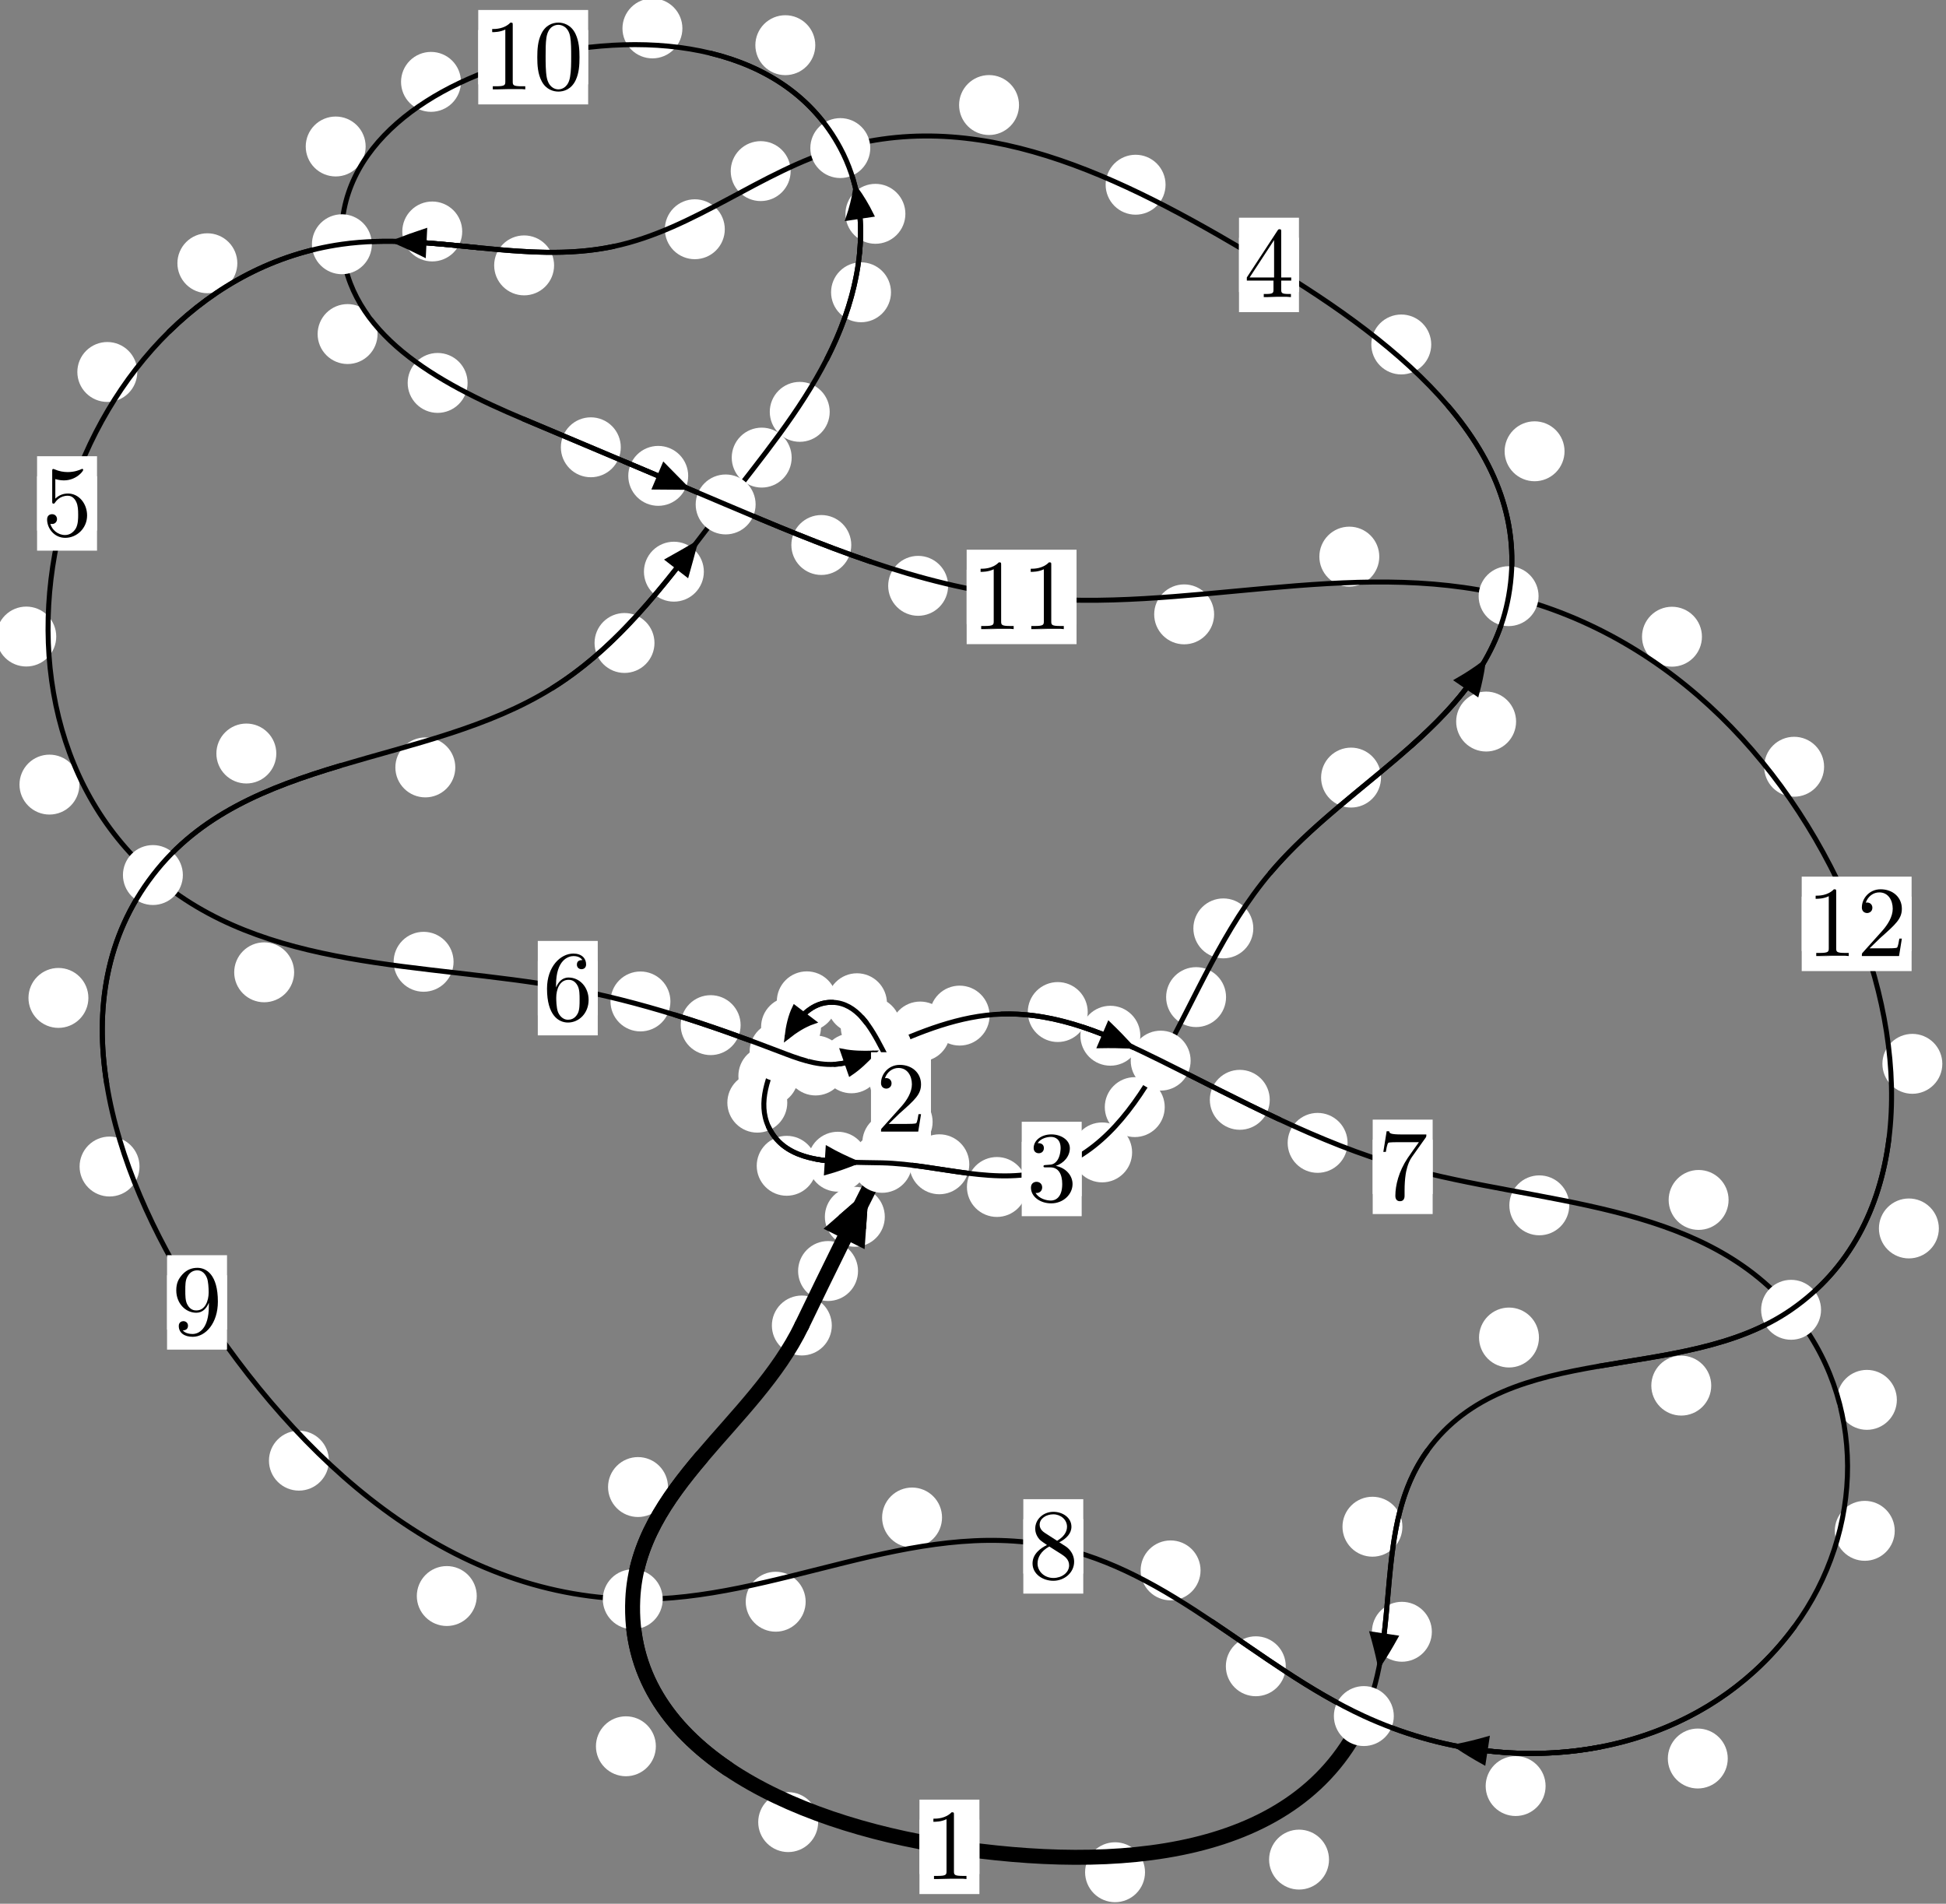 <?xml version="1.0"?>
<!-- Created by MetaPost 1.999 on 2021.07.06:0011 -->
<svg version="1.1" xmlns="http://www.w3.org/2000/svg" xmlns:xlink="http://www.w3.org/1999/xlink" width="194.128" height="189.909" viewBox="0 0 194.128 189.909">
<rect x="0" y="0" width="194.128" height="189.909" fill="#808080" stroke="none"/>
<!-- Original BoundingBox: -88.367035 -73.755249 105.761337 116.154068 -->
  <defs>
    <g transform="scale(0.01,0.01)" id="GLYPHcmr10_48">
      <path style="fill-rule: evenodd;" d="M460 -320C460 -400,455 -480,420 -554C374 -650,292 -666,250 -666C190 -666,117 -640,76 -547C44 -478,39 -400,39 -320C39 -245,43 -155,84 -79C127 2,200 22,249 22C303 22,379 1,423 -94C455 -163,460 -241,460 -320M249 -0C210 -0,151 -25,133 -121C122 -181,122 -273,122 -332C122 -396,122 -462,130 -516C149 -635,224 -644,249 -644C282 -644,348 -626,367 -527C377 -471,377 -395,377 -332C377 -257,377 -189,366 -125C351 -30,294 -0,249 -0"></path>
    </g>
    <g transform="scale(0.01,0.01)" id="GLYPHcmr10_49">
      <path style="fill-rule: evenodd;" d="M294 -640C294 -664,294 -666,271 -666C209 -602,121 -602,89 -602L89 -571C109 -571,168 -571,220 -597L220 -79C220 -43,217 -31,127 -31L95 -31L95 -0L257 -0L130 -3L217 -3L257 -3L297 -3L384 -3L419 -0L419 -31L387 -31C297 -31,294 -42,294 -79"></path>
    </g>
    <g transform="scale(0.01,0.01)" id="GLYPHcmr10_50">
      <path style="fill-rule: evenodd;" d="M127 -77L233 -180C389 -318,449 -372,449 -472C449 -586,359 -666,237 -666C124 -666,50 -574,50 -485C50 -429,100 -429,103 -429C120 -429,155 -441,155 -482C155 -508,137 -534,102 -534C94 -534,92 -534,89 -533C112 -598,166 -635,224 -635C315 -635,358 -554,358 -472C358 -392,308 -313,253 -251L61 -37C50 -26,50 -24,50 -0L421 -0L449 -174L424 -174C419 -144,412 -100,402 -85C395 -77,329 -77,307 -77"></path>
    </g>
    <g transform="scale(0.01,0.01)" id="GLYPHcmr10_51">
      <path style="fill-rule: evenodd;" d="M290 -352C372 -379,430 -449,430 -528C430 -610,342 -666,246 -666C145 -666,69 -606,69 -530C69 -497,91 -478,120 -478C151 -478,171 -500,171 -529C171 -579,124 -579,109 -579C140 -628,206 -641,242 -641C283 -641,338 -619,338 -529C338 -517,336 -459,310 -415C280 -367,246 -364,221 -363C213 -362,189 -360,182 -360C174 -359,167 -358,167 -348C167 -337,174 -337,191 -337L235 -337C317 -337,354 -269,354 -171C354 -35,285 -6,241 -6C198 -6,123 -23,88 -82C123 -77,154 -99,154 -137C154 -173,127 -193,98 -193C74 -193,42 -179,42 -135C42 -44,135 22,244 22C366 22,457 -69,457 -171C457 -253,394 -331,290 -352"></path>
    </g>
    <g transform="scale(0.01,0.01)" id="GLYPHcmr10_52">
      <path style="fill-rule: evenodd;" d="M294 -165L294 -78C294 -42,292 -31,218 -31L197 -31L197 -0L332 -0L238 -3L290 -3L332 -3L374 -3L427 -3L468 -0L468 -31L447 -31C373 -31,371 -42,371 -78L371 -165L471 -165L471 -196L371 -196L371 -651C371 -671,371 -677,355 -677C346 -677,343 -677,335 -665L28 -196L28 -165M300 -196L56 -196L300 -569"></path>
    </g>
    <g transform="scale(0.01,0.01)" id="GLYPHcmr10_53">
      <path style="fill-rule: evenodd;" d="M449 -201C449 -320,367 -420,259 -420C211 -420,168 -404,132 -369L132 -564C152 -558,185 -551,217 -551C340 -551,410 -642,410 -655C410 -661,407 -666,400 -666C399 -666,397 -666,392 -663C372 -654,323 -634,256 -634C216 -634,170 -641,123 -662C115 -665,113 -665,111 -665C101 -665,101 -657,101 -641L101 -345C101 -327,101 -319,115 -319C122 -319,124 -322,128 -328C139 -344,176 -398,257 -398C309 -398,334 -352,342 -334C358 -297,360 -258,360 -208C360 -173,360 -113,336 -71C312 -32,275 -6,229 -6C156 -6,99 -59,82 -118C85 -117,88 -116,99 -116C132 -116,149 -141,149 -165C149 -189,132 -214,99 -214C85 -214,50 -207,50 -161C50 -75,119 22,231 22C347 22,449 -74,449 -201"></path>
    </g>
    <g transform="scale(0.01,0.01)" id="GLYPHcmr10_54">
      <path style="fill-rule: evenodd;" d="M132 -328L132 -352C132 -605,256 -641,307 -641C331 -641,373 -635,395 -601C380 -601,340 -601,340 -556C340 -525,364 -510,386 -510C402 -510,432 -519,432 -558C432 -618,388 -666,305 -666C177 -666,42 -537,42 -316C42 -49,158 22,251 22C362 22,457 -72,457 -204C457 -331,368 -427,257 -427C189 -427,152 -376,132 -328M251 -6C188 -6,158 -66,152 -81C134 -128,134 -208,134 -226C134 -304,166 -404,256 -404C272 -404,318 -404,349 -342C367 -305,367 -254,367 -205C367 -157,367 -107,350 -71C320 -11,274 -6,251 -6"></path>
    </g>
    <g transform="scale(0.01,0.01)" id="GLYPHcmr10_55">
      <path style="fill-rule: evenodd;" d="M476 -609C485 -621,485 -623,485 -644L242 -644C120 -644,118 -657,114 -676L89 -676L56 -470L81 -470C84 -486,93 -549,106 -561C113 -567,191 -567,204 -567L411 -567C400 -551,321 -442,299 -409C209 -274,176 -135,176 -33C176 -23,176 22,222 22C268 22,268 -23,268 -33L268 -84C268 -139,271 -194,279 -248C283 -271,297 -357,341 -419"></path>
    </g>
    <g transform="scale(0.01,0.01)" id="GLYPHcmr10_56">
      <path style="fill-rule: evenodd;" d="M163 -457C117 -487,113 -521,113 -538C113 -599,178 -641,249 -641C322 -641,386 -589,386 -517C386 -460,347 -412,287 -377M309 -362C381 -399,430 -451,430 -517C430 -609,341 -666,250 -666C150 -666,69 -592,69 -499C69 -481,71 -436,113 -389C124 -377,161 -352,186 -335C128 -306,42 -250,42 -151C42 -45,144 22,249 22C362 22,457 -61,457 -168C457 -204,446 -249,408 -291C389 -312,373 -322,309 -362M209 -320L332 -242C360 -223,407 -193,407 -132C407 -58,332 -6,250 -6C164 -6,92 -68,92 -151C92 -209,124 -273,209 -320"></path>
    </g>
    <g transform="scale(0.01,0.01)" id="GLYPHcmr10_57">
      <path style="fill-rule: evenodd;" d="M367 -318L367 -286C367 -52,263 -6,205 -6C188 -6,134 -8,107 -42C151 -42,159 -71,159 -88C159 -119,135 -134,113 -134C97 -134,67 -125,67 -86C67 -19,121 22,206 22C335 22,457 -114,457 -329C457 -598,342 -666,253 -666C198 -666,149 -648,106 -603C65 -558,42 -516,42 -441C42 -316,130 -218,242 -218C303 -218,344 -260,367 -318M243 -241C227 -241,181 -241,150 -304C132 -341,132 -391,132 -440C132 -494,132 -541,153 -578C180 -628,218 -641,253 -641C299 -641,332 -607,349 -562C361 -530,365 -467,365 -421C365 -338,331 -241,243 -241"></path>
    </g>
  </defs>
  <path d="M85.594 126.791C85.594 125.998,85.279 125.238,84.719 124.677C84.159 124.117,83.398 123.802,82.606 123.802C81.813 123.802,81.053 124.117,80.492 124.677C79.932 125.238,79.617 125.998,79.617 126.791C79.617 127.583,79.932 128.344,80.492 128.904C81.053 129.465,81.813 129.78,82.606 129.78C83.398 129.78,84.159 129.465,84.719 128.904C85.279 128.344,85.594 127.583,85.594 126.791Z" style="fill: rgb(100%,100%,100%);stroke: none;"></path>
  <path d="M82.978 132.226C82.978 131.433,82.663 130.673,82.103 130.113C81.542 129.552,80.782 129.237,79.989 129.237C79.197 129.237,78.437 129.552,77.876 130.113C77.316 130.673,77.001 131.433,77.001 132.226C77.001 133.019,77.316 133.779,77.876 134.339C78.437 134.9,79.197 135.215,79.989 135.215C80.782 135.215,81.542 134.9,82.103 134.339C82.663 133.779,82.978 133.019,82.978 132.226Z" style="fill: rgb(100%,100%,100%);stroke: none;"></path>
  <path d="M92.001 113.999C92.001 113.206,91.686 112.446,91.126 111.886C90.566 111.325,89.805 111.01,89.013 111.01C88.22 111.01,87.46 111.325,86.899 111.886C86.339 112.446,86.024 113.206,86.024 113.999C86.024 114.792,86.339 115.552,86.899 116.113C87.46 116.673,88.22 116.988,89.013 116.988C89.805 116.988,90.566 116.673,91.126 116.113C91.686 115.552,92.001 114.792,92.001 113.999Z" style="fill: rgb(100%,100%,100%);stroke: none;"></path>
  <path d="M88.265 121.382C88.265 120.589,87.95 119.829,87.389 119.269C86.829 118.708,86.069 118.393,85.276 118.393C84.483 118.393,83.723 118.708,83.163 119.269C82.602 119.829,82.287 120.589,82.287 121.382C82.287 122.175,82.602 122.935,83.163 123.495C83.723 124.056,84.483 124.371,85.276 124.371C86.069 124.371,86.829 124.056,87.389 123.495C87.95 122.935,88.265 122.175,88.265 121.382Z" style="fill: rgb(100%,100%,100%);stroke: none;"></path>
  <path d="M92.734 107.865C92.734 107.073,92.419 106.313,91.858 105.752C91.298 105.192,90.538 104.877,89.745 104.877C88.952 104.877,88.192 105.192,87.632 105.752C87.071 106.313,86.756 107.073,86.756 107.865C86.756 108.658,87.071 109.418,87.632 109.979C88.192 110.539,88.952 110.854,89.745 110.854C90.538 110.854,91.298 110.539,91.858 109.979C92.419 109.418,92.734 108.658,92.734 107.865Z" style="fill: rgb(100%,100%,100%);stroke: none;"></path>
  <path d="M93.035 111.917C93.035 111.124,92.72 110.364,92.159 109.803C91.599 109.243,90.839 108.928,90.046 108.928C89.253 108.928,88.493 109.243,87.933 109.803C87.372 110.364,87.057 111.124,87.057 111.917C87.057 112.709,87.372 113.469,87.933 114.03C88.493 114.59,89.253 114.905,90.046 114.905C90.839 114.905,91.599 114.59,92.159 114.03C92.72 113.469,93.035 112.709,93.035 111.917Z" style="fill: rgb(100%,100%,100%);stroke: none;"></path>
  <path d="M89.85 102.446C89.85 101.653,89.535 100.893,88.974 100.333C88.414 99.772,87.654 99.457,86.861 99.457C86.068 99.457,85.308 99.772,84.747 100.333C84.187 100.893,83.872 101.653,83.872 102.446C83.872 103.239,84.187 103.999,84.747 104.559C85.308 105.12,86.068 105.435,86.861 105.435C87.654 105.435,88.414 105.12,88.974 104.559C89.535 103.999,89.85 103.239,89.85 102.446Z" style="fill: rgb(100%,100%,100%);stroke: none;"></path>
  <path d="M91.823 106.248C91.823 105.455,91.508 104.695,90.947 104.134C90.387 103.574,89.627 103.259,88.834 103.259C88.041 103.259,87.281 103.574,86.721 104.134C86.16 104.695,85.845 105.455,85.845 106.248C85.845 107.04,86.16 107.801,86.721 108.361C87.281 108.922,88.041 109.237,88.834 109.237C89.627 109.237,90.387 108.922,90.947 108.361C91.508 107.801,91.823 107.04,91.823 106.248Z" style="fill: rgb(100%,100%,100%);stroke: none;"></path>
  <path d="M83.473 99.889C83.473 99.096,83.158 98.336,82.597 97.776C82.037 97.215,81.277 96.9,80.484 96.9C79.691 96.9,78.931 97.215,78.371 97.776C77.81 98.336,77.495 99.096,77.495 99.889C77.495 100.682,77.81 101.442,78.371 102.002C78.931 102.563,79.691 102.878,80.484 102.878C81.277 102.878,82.037 102.563,82.597 102.002C83.158 101.442,83.473 100.682,83.473 99.889Z" style="fill: rgb(100%,100%,100%);stroke: none;"></path>
  <path d="M88.479 100.079C88.479 99.286,88.164 98.526,87.603 97.966C87.043 97.405,86.283 97.09,85.49 97.09C84.697 97.09,83.937 97.405,83.377 97.966C82.816 98.526,82.501 99.286,82.501 100.079C82.501 100.872,82.816 101.632,83.377 102.192C83.937 102.753,84.697 103.068,85.49 103.068C86.283 103.068,87.043 102.753,87.603 102.192C88.164 101.632,88.479 100.872,88.479 100.079Z" style="fill: rgb(100%,100%,100%);stroke: none;"></path>
  <path d="M79.636 107.329C79.636 106.537,79.322 105.777,78.761 105.216C78.201 104.656,77.44 104.341,76.648 104.341C75.855 104.341,75.095 104.656,74.534 105.216C73.974 105.777,73.659 106.537,73.659 107.329C73.659 108.122,73.974 108.882,74.534 109.443C75.095 110.003,75.855 110.318,76.648 110.318C77.44 110.318,78.201 110.003,78.761 109.443C79.322 108.882,79.636 108.122,79.636 107.329Z" style="fill: rgb(100%,100%,100%);stroke: none;"></path>
  <path d="M81.902 102.444C81.902 101.651,81.587 100.891,81.027 100.331C80.466 99.77,79.706 99.455,78.913 99.455C78.121 99.455,77.361 99.77,76.8 100.331C76.24 100.891,75.925 101.651,75.925 102.444C75.925 103.237,76.24 103.997,76.8 104.557C77.361 105.118,78.121 105.433,78.913 105.433C79.706 105.433,80.466 105.118,81.027 104.557C81.587 103.997,81.902 103.237,81.902 102.444Z" style="fill: rgb(100%,100%,100%);stroke: none;"></path>
  <path d="M81.467 116.295C81.467 115.502,81.152 114.742,80.591 114.181C80.031 113.621,79.271 113.306,78.478 113.306C77.685 113.306,76.925 113.621,76.365 114.181C75.804 114.742,75.489 115.502,75.489 116.295C75.489 117.087,75.804 117.848,76.365 118.408C76.925 118.968,77.685 119.283,78.478 119.283C79.271 119.283,80.031 118.968,80.591 118.408C81.152 117.848,81.467 117.087,81.467 116.295Z" style="fill: rgb(100%,100%,100%);stroke: none;"></path>
  <path d="M78.536 109.998C78.536 109.205,78.221 108.445,77.661 107.884C77.1 107.324,76.34 107.009,75.547 107.009C74.755 107.009,73.995 107.324,73.434 107.884C72.874 108.445,72.559 109.205,72.559 109.998C72.559 110.79,72.874 111.55,73.434 112.111C73.995 112.671,74.755 112.986,75.547 112.986C76.34 112.986,77.1 112.671,77.661 112.111C78.221 111.55,78.536 110.79,78.536 109.998Z" style="fill: rgb(100%,100%,100%);stroke: none;"></path>
  <path d="M96.694 116.144C96.694 115.351,96.379 114.591,95.818 114.031C95.258 113.47,94.498 113.155,93.705 113.155C92.912 113.155,92.152 113.47,91.592 114.031C91.031 114.591,90.716 115.351,90.716 116.144C90.716 116.937,91.031 117.697,91.592 118.257C92.152 118.818,92.912 119.133,93.705 119.133C94.498 119.133,95.258 118.818,95.818 118.257C96.379 117.697,96.694 116.937,96.694 116.144Z" style="fill: rgb(100%,100%,100%);stroke: none;"></path>
  <path d="M86.566 115.888C86.566 115.096,86.251 114.336,85.691 113.775C85.131 113.215,84.37 112.9,83.578 112.9C82.785 112.9,82.025 113.215,81.464 113.775C80.904 114.336,80.589 115.096,80.589 115.888C80.589 116.681,80.904 117.441,81.464 118.002C82.025 118.562,82.785 118.877,83.578 118.877C84.37 118.877,85.131 118.562,85.691 118.002C86.251 117.441,86.566 116.681,86.566 115.888Z" style="fill: rgb(100%,100%,100%);stroke: none;"></path>
  <path d="M112.936 114.959C112.936 114.166,112.621 113.406,112.06 112.846C111.5 112.285,110.74 111.97,109.947 111.97C109.154 111.97,108.394 112.285,107.834 112.846C107.273 113.406,106.958 114.166,106.958 114.959C106.958 115.752,107.273 116.512,107.834 117.072C108.394 117.633,109.154 117.948,109.947 117.948C110.74 117.948,111.5 117.633,112.06 117.072C112.621 116.512,112.936 115.752,112.936 114.959Z" style="fill: rgb(100%,100%,100%);stroke: none;"></path>
  <path d="M102.437 118.409C102.437 117.616,102.122 116.856,101.561 116.295C101.001 115.735,100.24 115.42,99.448 115.42C98.655 115.42,97.895 115.735,97.334 116.295C96.774 116.856,96.459 117.616,96.459 118.409C96.459 119.201,96.774 119.961,97.334 120.522C97.895 121.082,98.655 121.397,99.448 121.397C100.24 121.397,101.001 121.082,101.561 120.522C102.122 119.961,102.437 119.201,102.437 118.409Z" style="fill: rgb(100%,100%,100%);stroke: none;"></path>
  <path d="M122.308 99.467C122.308 98.675,121.993 97.914,121.432 97.354C120.872 96.794,120.112 96.479,119.319 96.479C118.526 96.479,117.766 96.794,117.206 97.354C116.645 97.914,116.33 98.675,116.33 99.467C116.33 100.26,116.645 101.02,117.206 101.581C117.766 102.141,118.526 102.456,119.319 102.456C120.112 102.456,120.872 102.141,121.432 101.581C121.993 101.02,122.308 100.26,122.308 99.467Z" style="fill: rgb(100%,100%,100%);stroke: none;"></path>
  <path d="M116.19 110.44C116.19 109.648,115.875 108.887,115.314 108.327C114.754 107.766,113.994 107.452,113.201 107.452C112.408 107.452,111.648 107.766,111.088 108.327C110.527 108.887,110.212 109.648,110.212 110.44C110.212 111.233,110.527 111.993,111.088 112.554C111.648 113.114,112.408 113.429,113.201 113.429C113.994 113.429,114.754 113.114,115.314 112.554C115.875 111.993,116.19 111.233,116.19 110.44Z" style="fill: rgb(100%,100%,100%);stroke: none;"></path>
  <path d="M137.766 77.569C137.766 76.776,137.451 76.016,136.891 75.455C136.33 74.895,135.57 74.58,134.777 74.58C133.985 74.58,133.224 74.895,132.664 75.455C132.103 76.016,131.789 76.776,131.789 77.569C131.789 78.361,132.103 79.122,132.664 79.682C133.224 80.243,133.985 80.557,134.777 80.557C135.57 80.557,136.33 80.243,136.891 79.682C137.451 79.122,137.766 78.361,137.766 77.569Z" style="fill: rgb(100%,100%,100%);stroke: none;"></path>
  <path d="M125.026 92.612C125.026 91.819,124.711 91.059,124.15 90.498C123.59 89.938,122.829 89.623,122.037 89.623C121.244 89.623,120.484 89.938,119.923 90.498C119.363 91.059,119.048 91.819,119.048 92.612C119.048 93.404,119.363 94.165,119.923 94.725C120.484 95.285,121.244 95.6,122.037 95.6C122.829 95.6,123.59 95.285,124.15 94.725C124.711 94.165,125.026 93.404,125.026 92.612Z" style="fill: rgb(100%,100%,100%);stroke: none;"></path>
  <path d="M156.074 45.018C156.074 44.225,155.759 43.465,155.199 42.904C154.638 42.344,153.878 42.029,153.085 42.029C152.293 42.029,151.532 42.344,150.972 42.904C150.411 43.465,150.097 44.225,150.097 45.018C150.097 45.81,150.411 46.571,150.972 47.131C151.532 47.692,152.293 48.007,153.085 48.007C153.878 48.007,154.638 47.692,155.199 47.131C155.759 46.571,156.074 45.81,156.074 45.018Z" style="fill: rgb(100%,100%,100%);stroke: none;"></path>
  <path d="M151.241 71.979C151.241 71.187,150.926 70.426,150.366 69.866C149.805 69.305,149.045 68.99,148.253 68.99C147.46 68.99,146.7 69.305,146.139 69.866C145.579 70.426,145.264 71.187,145.264 71.979C145.264 72.772,145.579 73.532,146.139 74.093C146.7 74.653,147.46 74.968,148.253 74.968C149.045 74.968,149.805 74.653,150.366 74.093C150.926 73.532,151.241 72.772,151.241 71.979Z" style="fill: rgb(100%,100%,100%);stroke: none;"></path>
  <path d="M116.273 18.427C116.273 17.634,115.958 16.874,115.398 16.313C114.837 15.753,114.077 15.438,113.285 15.438C112.492 15.438,111.732 15.753,111.171 16.313C110.611 16.874,110.296 17.634,110.296 18.427C110.296 19.219,110.611 19.98,111.171 20.54C111.732 21.101,112.492 21.416,113.285 21.416C114.077 21.416,114.837 21.101,115.398 20.54C115.958 19.98,116.273 19.219,116.273 18.427Z" style="fill: rgb(100%,100%,100%);stroke: none;"></path>
  <path d="M142.776 34.364C142.776 33.571,142.461 32.811,141.901 32.25C141.34 31.69,140.58 31.375,139.788 31.375C138.995 31.375,138.235 31.69,137.674 32.25C137.114 32.811,136.799 33.571,136.799 34.364C136.799 35.156,137.114 35.917,137.674 36.477C138.235 37.037,138.995 37.352,139.788 37.352C140.58 37.352,141.34 37.037,141.901 36.477C142.461 35.917,142.776 35.156,142.776 34.364Z" style="fill: rgb(100%,100%,100%);stroke: none;"></path>
  <path d="M78.872 17.07C78.872 16.277,78.558 15.517,77.997 14.956C77.437 14.396,76.676 14.081,75.884 14.081C75.091 14.081,74.331 14.396,73.77 14.956C73.21 15.517,72.895 16.277,72.895 17.07C72.895 17.862,73.21 18.622,73.77 19.183C74.331 19.743,75.091 20.058,75.884 20.058C76.676 20.058,77.437 19.743,77.997 19.183C78.558 18.622,78.872 17.862,78.872 17.07Z" style="fill: rgb(100%,100%,100%);stroke: none;"></path>
  <path d="M101.654 10.478C101.654 9.685,101.339 8.925,100.778 8.365C100.218 7.804,99.457 7.489,98.665 7.489C97.872 7.489,97.112 7.804,96.551 8.365C95.991 8.925,95.676 9.685,95.676 10.478C95.676 11.271,95.991 12.031,96.551 12.591C97.112 13.152,97.872 13.467,98.665 13.467C99.457 13.467,100.218 13.152,100.778 12.591C101.339 12.031,101.654 11.271,101.654 10.478Z" style="fill: rgb(100%,100%,100%);stroke: none;"></path>
  <path d="M55.274 26.474C55.274 25.681,54.959 24.921,54.399 24.361C53.838 23.8,53.078 23.485,52.285 23.485C51.493 23.485,50.732 23.8,50.172 24.361C49.612 24.921,49.297 25.681,49.297 26.474C49.297 27.267,49.612 28.027,50.172 28.587C50.732 29.148,51.493 29.463,52.285 29.463C53.078 29.463,53.838 29.148,54.399 28.587C54.959 28.027,55.274 27.267,55.274 26.474Z" style="fill: rgb(100%,100%,100%);stroke: none;"></path>
  <path d="M72.303 22.869C72.303 22.076,71.988 21.316,71.428 20.755C70.868 20.195,70.107 19.88,69.315 19.88C68.522 19.88,67.762 20.195,67.201 20.755C66.641 21.316,66.326 22.076,66.326 22.869C66.326 23.661,66.641 24.421,67.201 24.982C67.762 25.542,68.522 25.857,69.315 25.857C70.107 25.857,70.868 25.542,71.428 24.982C71.988 24.421,72.303 23.661,72.303 22.869Z" style="fill: rgb(100%,100%,100%);stroke: none;"></path>
  <path d="M23.675 26.26C23.675 25.468,23.36 24.708,22.8 24.147C22.239 23.587,21.479 23.272,20.686 23.272C19.894 23.272,19.134 23.587,18.573 24.147C18.013 24.708,17.698 25.468,17.698 26.26C17.698 27.053,18.013 27.813,18.573 28.374C19.134 28.934,19.894 29.249,20.686 29.249C21.479 29.249,22.239 28.934,22.8 28.374C23.36 27.813,23.675 27.053,23.675 26.26Z" style="fill: rgb(100%,100%,100%);stroke: none;"></path>
  <path d="M46.109 23.092C46.109 22.299,45.794 21.539,45.234 20.978C44.673 20.418,43.913 20.103,43.121 20.103C42.328 20.103,41.568 20.418,41.007 20.978C40.447 21.539,40.132 22.299,40.132 23.092C40.132 23.884,40.447 24.644,41.007 25.205C41.568 25.765,42.328 26.08,43.121 26.08C43.913 26.08,44.673 25.765,45.234 25.205C45.794 24.644,46.109 23.884,46.109 23.092Z" style="fill: rgb(100%,100%,100%);stroke: none;"></path>
  <path d="M5.61 63.5C5.61 62.707,5.296 61.947,4.735 61.386C4.175 60.826,3.414 60.511,2.622 60.511C1.829 60.511,1.069 60.826,0.508 61.386C-0.052 61.947,-0.367 62.707,-0.367 63.5C-0.367 64.292,-0.052 65.053,0.508 65.613C1.069 66.173,1.829 66.488,2.622 66.488C3.414 66.488,4.175 66.173,4.735 65.613C5.296 65.053,5.61 64.292,5.61 63.5Z" style="fill: rgb(100%,100%,100%);stroke: none;"></path>
  <path d="M13.694 37.107C13.694 36.314,13.379 35.554,12.818 34.994C12.258 34.433,11.498 34.118,10.705 34.118C9.912 34.118,9.152 34.433,8.592 34.994C8.031 35.554,7.716 36.314,7.716 37.107C7.716 37.9,8.031 38.66,8.592 39.22C9.152 39.781,9.912 40.096,10.705 40.096C11.498 40.096,12.258 39.781,12.818 39.22C13.379 38.66,13.694 37.9,13.694 37.107Z" style="fill: rgb(100%,100%,100%);stroke: none;"></path>
  <path d="M29.342 96.993C29.342 96.201,29.027 95.44,28.466 94.88C27.906 94.319,27.146 94.005,26.353 94.005C25.56 94.005,24.8 94.319,24.24 94.88C23.679 95.44,23.364 96.201,23.364 96.993C23.364 97.786,23.679 98.546,24.24 99.107C24.8 99.667,25.56 99.982,26.353 99.982C27.146 99.982,27.906 99.667,28.466 99.107C29.027 98.546,29.342 97.786,29.342 96.993Z" style="fill: rgb(100%,100%,100%);stroke: none;"></path>
  <path d="M7.921 78.268C7.921 77.476,7.606 76.715,7.046 76.155C6.486 75.594,5.725 75.28,4.933 75.28C4.14 75.28,3.38 75.594,2.819 76.155C2.259 76.715,1.944 77.476,1.944 78.268C1.944 79.061,2.259 79.821,2.819 80.382C3.38 80.942,4.14 81.257,4.933 81.257C5.725 81.257,6.486 80.942,7.046 80.382C7.606 79.821,7.921 79.061,7.921 78.268Z" style="fill: rgb(100%,100%,100%);stroke: none;"></path>
  <path d="M66.879 99.9C66.879 99.108,66.564 98.347,66.004 97.787C65.443 97.226,64.683 96.912,63.89 96.912C63.098 96.912,62.338 97.226,61.777 97.787C61.217 98.347,60.902 99.108,60.902 99.9C60.902 100.693,61.217 101.453,61.777 102.014C62.338 102.574,63.098 102.889,63.89 102.889C64.683 102.889,65.443 102.574,66.004 102.014C66.564 101.453,66.879 100.693,66.879 99.9Z" style="fill: rgb(100%,100%,100%);stroke: none;"></path>
  <path d="M45.246 95.944C45.246 95.152,44.931 94.391,44.371 93.831C43.81 93.27,43.05 92.955,42.258 92.955C41.465 92.955,40.705 93.27,40.144 93.831C39.584 94.391,39.269 95.152,39.269 95.944C39.269 96.737,39.584 97.497,40.144 98.058C40.705 98.618,41.465 98.933,42.258 98.933C43.05 98.933,43.81 98.618,44.371 98.058C44.931 97.497,45.246 96.737,45.246 95.944Z" style="fill: rgb(100%,100%,100%);stroke: none;"></path>
  <path d="M82.535 105.583C82.535 104.791,82.22 104.03,81.659 103.47C81.099 102.909,80.339 102.595,79.546 102.595C78.753 102.595,77.993 102.909,77.433 103.47C76.872 104.03,76.557 104.791,76.557 105.583C76.557 106.376,76.872 107.136,77.433 107.697C77.993 108.257,78.753 108.572,79.546 108.572C80.339 108.572,81.099 108.257,81.659 107.697C82.22 107.136,82.535 106.376,82.535 105.583Z" style="fill: rgb(100%,100%,100%);stroke: none;"></path>
  <path d="M73.882 102.264C73.882 101.471,73.567 100.711,73.006 100.15C72.446 99.59,71.686 99.275,70.893 99.275C70.1 99.275,69.34 99.59,68.78 100.15C68.219 100.711,67.904 101.471,67.904 102.264C67.904 103.056,68.219 103.816,68.78 104.377C69.34 104.937,70.1 105.252,70.893 105.252C71.686 105.252,72.446 104.937,73.006 104.377C73.567 103.816,73.882 103.056,73.882 102.264Z" style="fill: rgb(100%,100%,100%);stroke: none;"></path>
  <path d="M87.924 106.072C87.924 105.279,87.609 104.519,87.048 103.958C86.488 103.398,85.728 103.083,84.935 103.083C84.142 103.083,83.382 103.398,82.822 103.958C82.261 104.519,81.946 105.279,81.946 106.072C81.946 106.864,82.261 107.625,82.822 108.185C83.382 108.745,84.142 109.06,84.935 109.06C85.728 109.06,86.488 108.745,87.048 108.185C87.609 107.625,87.924 106.864,87.924 106.072Z" style="fill: rgb(100%,100%,100%);stroke: none;"></path>
  <path d="M84.348 106.288C84.348 105.496,84.033 104.736,83.473 104.175C82.912 103.615,82.152 103.3,81.359 103.3C80.567 103.3,79.806 103.615,79.246 104.175C78.685 104.736,78.371 105.496,78.371 106.288C78.371 107.081,78.685 107.841,79.246 108.402C79.806 108.962,80.567 109.277,81.359 109.277C82.152 109.277,82.912 108.962,83.473 108.402C84.033 107.841,84.348 107.081,84.348 106.288Z" style="fill: rgb(100%,100%,100%);stroke: none;"></path>
  <path d="M94.785 102.9C94.785 102.108,94.47 101.347,93.909 100.787C93.349 100.226,92.589 99.912,91.796 99.912C91.003 99.912,90.243 100.226,89.683 100.787C89.122 101.347,88.807 102.108,88.807 102.9C88.807 103.693,89.122 104.453,89.683 105.014C90.243 105.574,91.003 105.889,91.796 105.889C92.589 105.889,93.349 105.574,93.909 105.014C94.47 104.453,94.785 103.693,94.785 102.9Z" style="fill: rgb(100%,100%,100%);stroke: none;"></path>
  <path d="M89.466 105.339C89.466 104.547,89.151 103.786,88.591 103.226C88.03 102.665,87.27 102.35,86.477 102.35C85.685 102.35,84.924 102.665,84.364 103.226C83.804 103.786,83.489 104.547,83.489 105.339C83.489 106.132,83.804 106.892,84.364 107.453C84.924 108.013,85.685 108.328,86.477 108.328C87.27 108.328,88.03 108.013,88.591 107.453C89.151 106.892,89.466 106.132,89.466 105.339Z" style="fill: rgb(100%,100%,100%);stroke: none;"></path>
  <path d="M108.508 100.957C108.508 100.164,108.193 99.404,107.632 98.844C107.072 98.283,106.312 97.968,105.519 97.968C104.726 97.968,103.966 98.283,103.406 98.844C102.845 99.404,102.53 100.164,102.53 100.957C102.53 101.75,102.845 102.51,103.406 103.07C103.966 103.631,104.726 103.946,105.519 103.946C106.312 103.946,107.072 103.631,107.632 103.07C108.193 102.51,108.508 101.75,108.508 100.957Z" style="fill: rgb(100%,100%,100%);stroke: none;"></path>
  <path d="M98.72 101.313C98.72 100.52,98.405 99.76,97.844 99.199C97.284 98.639,96.524 98.324,95.731 98.324C94.938 98.324,94.178 98.639,93.618 99.199C93.057 99.76,92.742 100.52,92.742 101.313C92.742 102.105,93.057 102.865,93.618 103.426C94.178 103.986,94.938 104.301,95.731 104.301C96.524 104.301,97.284 103.986,97.844 103.426C98.405 102.865,98.72 102.105,98.72 101.313Z" style="fill: rgb(100%,100%,100%);stroke: none;"></path>
  <path d="M126.667 109.713C126.667 108.92,126.352 108.16,125.792 107.6C125.231 107.039,124.471 106.724,123.679 106.724C122.886 106.724,122.126 107.039,121.565 107.6C121.005 108.16,120.69 108.92,120.69 109.713C120.69 110.506,121.005 111.266,121.565 111.826C122.126 112.387,122.886 112.702,123.679 112.702C124.471 112.702,125.231 112.387,125.792 111.826C126.352 111.266,126.667 110.506,126.667 109.713Z" style="fill: rgb(100%,100%,100%);stroke: none;"></path>
  <path d="M113.755 103.32C113.755 102.528,113.44 101.767,112.879 101.207C112.319 100.646,111.559 100.332,110.766 100.332C109.973 100.332,109.213 100.646,108.652 101.207C108.092 101.767,107.777 102.528,107.777 103.32C107.777 104.113,108.092 104.873,108.652 105.434C109.213 105.994,109.973 106.309,110.766 106.309C111.559 106.309,112.319 105.994,112.879 105.434C113.44 104.873,113.755 104.113,113.755 103.32Z" style="fill: rgb(100%,100%,100%);stroke: none;"></path>
  <path d="M156.546 120.239C156.546 119.447,156.231 118.686,155.67 118.126C155.11 117.565,154.35 117.251,153.557 117.251C152.764 117.251,152.004 117.565,151.444 118.126C150.883 118.686,150.568 119.447,150.568 120.239C150.568 121.032,150.883 121.792,151.444 122.353C152.004 122.913,152.764 123.228,153.557 123.228C154.35 123.228,155.11 122.913,155.67 122.353C156.231 121.792,156.546 121.032,156.546 120.239Z" style="fill: rgb(100%,100%,100%);stroke: none;"></path>
  <path d="M134.431 114.008C134.431 113.215,134.116 112.455,133.556 111.895C132.995 111.334,132.235 111.019,131.442 111.019C130.65 111.019,129.89 111.334,129.329 111.895C128.769 112.455,128.454 113.215,128.454 114.008C128.454 114.801,128.769 115.561,129.329 116.121C129.89 116.682,130.65 116.997,131.442 116.997C132.235 116.997,132.995 116.682,133.556 116.121C134.116 115.561,134.431 114.801,134.431 114.008Z" style="fill: rgb(100%,100%,100%);stroke: none;"></path>
  <path d="M189.225 139.644C189.225 138.851,188.91 138.091,188.349 137.531C187.789 136.97,187.029 136.655,186.236 136.655C185.443 136.655,184.683 136.97,184.123 137.531C183.562 138.091,183.247 138.851,183.247 139.644C183.247 140.437,183.562 141.197,184.123 141.757C184.683 142.318,185.443 142.633,186.236 142.633C187.029 142.633,187.789 142.318,188.349 141.757C188.91 141.197,189.225 140.437,189.225 139.644Z" style="fill: rgb(100%,100%,100%);stroke: none;"></path>
  <path d="M172.439 119.7C172.439 118.908,172.124 118.147,171.563 117.587C171.003 117.027,170.243 116.712,169.45 116.712C168.657 116.712,167.897 117.027,167.337 117.587C166.776 118.147,166.461 118.908,166.461 119.7C166.461 120.493,166.776 121.253,167.337 121.814C167.897 122.374,168.657 122.689,169.45 122.689C170.243 122.689,171.003 122.374,171.563 121.814C172.124 121.253,172.439 120.493,172.439 119.7Z" style="fill: rgb(100%,100%,100%);stroke: none;"></path>
  <path d="M172.356 175.423C172.356 174.63,172.041 173.87,171.481 173.309C170.92 172.749,170.16 172.434,169.367 172.434C168.575 172.434,167.814 172.749,167.254 173.309C166.693 173.87,166.379 174.63,166.379 175.423C166.379 176.215,166.693 176.976,167.254 177.536C167.814 178.096,168.575 178.411,169.367 178.411C170.16 178.411,170.92 178.096,171.481 177.536C172.041 176.976,172.356 176.215,172.356 175.423Z" style="fill: rgb(100%,100%,100%);stroke: none;"></path>
  <path d="M189.014 152.709C189.014 151.916,188.699 151.156,188.138 150.596C187.578 150.035,186.818 149.72,186.025 149.72C185.232 149.72,184.472 150.035,183.912 150.596C183.351 151.156,183.036 151.916,183.036 152.709C183.036 153.502,183.351 154.262,183.912 154.822C184.472 155.383,185.232 155.698,186.025 155.698C186.818 155.698,187.578 155.383,188.138 154.822C188.699 154.262,189.014 153.502,189.014 152.709Z" style="fill: rgb(100%,100%,100%);stroke: none;"></path>
  <path d="M128.265 166.22C128.265 165.427,127.95 164.667,127.39 164.106C126.829 163.546,126.069 163.231,125.276 163.231C124.484 163.231,123.723 163.546,123.163 164.106C122.603 164.667,122.288 165.427,122.288 166.22C122.288 167.012,122.603 167.772,123.163 168.333C123.723 168.893,124.484 169.208,125.276 169.208C126.069 169.208,126.829 168.893,127.39 168.333C127.95 167.772,128.265 167.012,128.265 166.22Z" style="fill: rgb(100%,100%,100%);stroke: none;"></path>
  <path d="M154.184 178.169C154.184 177.376,153.87 176.616,153.309 176.055C152.749 175.495,151.988 175.18,151.196 175.18C150.403 175.18,149.643 175.495,149.082 176.055C148.522 176.616,148.207 177.376,148.207 178.169C148.207 178.961,148.522 179.721,149.082 180.282C149.643 180.842,150.403 181.157,151.196 181.157C151.988 181.157,152.749 180.842,153.309 180.282C153.87 179.721,154.184 178.961,154.184 178.169Z" style="fill: rgb(100%,100%,100%);stroke: none;"></path>
  <path d="M93.975 151.38C93.975 150.587,93.66 149.827,93.099 149.267C92.539 148.706,91.779 148.391,90.986 148.391C90.193 148.391,89.433 148.706,88.873 149.267C88.312 149.827,87.997 150.587,87.997 151.38C87.997 152.173,88.312 152.933,88.873 153.493C89.433 154.054,90.193 154.369,90.986 154.369C91.779 154.369,92.539 154.054,93.099 153.493C93.66 152.933,93.975 152.173,93.975 151.38Z" style="fill: rgb(100%,100%,100%);stroke: none;"></path>
  <path d="M119.764 156.655C119.764 155.863,119.449 155.103,118.889 154.542C118.328 153.982,117.568 153.667,116.776 153.667C115.983 153.667,115.223 153.982,114.662 154.542C114.102 155.103,113.787 155.863,113.787 156.655C113.787 157.448,114.102 158.208,114.662 158.769C115.223 159.329,115.983 159.644,116.776 159.644C117.568 159.644,118.328 159.329,118.889 158.769C119.449 158.208,119.764 157.448,119.764 156.655Z" style="fill: rgb(100%,100%,100%);stroke: none;"></path>
  <path d="M47.559 159.213C47.559 158.421,47.244 157.661,46.683 157.1C46.123 156.54,45.363 156.225,44.57 156.225C43.777 156.225,43.017 156.54,42.457 157.1C41.896 157.661,41.581 158.421,41.581 159.213C41.581 160.006,41.896 160.766,42.457 161.327C43.017 161.887,43.777 162.202,44.57 162.202C45.363 162.202,46.123 161.887,46.683 161.327C47.244 160.766,47.559 160.006,47.559 159.213Z" style="fill: rgb(100%,100%,100%);stroke: none;"></path>
  <path d="M80.37 159.781C80.37 158.988,80.055 158.228,79.494 157.668C78.934 157.107,78.174 156.792,77.381 156.792C76.588 156.792,75.828 157.107,75.268 157.668C74.707 158.228,74.392 158.988,74.392 159.781C74.392 160.574,74.707 161.334,75.268 161.894C75.828 162.455,76.588 162.77,77.381 162.77C78.174 162.77,78.934 162.455,79.494 161.894C80.055 161.334,80.37 160.574,80.37 159.781Z" style="fill: rgb(100%,100%,100%);stroke: none;"></path>
  <path d="M13.918 116.368C13.918 115.576,13.603 114.816,13.042 114.255C12.482 113.695,11.722 113.38,10.929 113.38C10.136 113.38,9.376 113.695,8.816 114.255C8.255 114.816,7.94 115.576,7.94 116.368C7.94 117.161,8.255 117.921,8.816 118.482C9.376 119.042,10.136 119.357,10.929 119.357C11.722 119.357,12.482 119.042,13.042 118.482C13.603 117.921,13.918 117.161,13.918 116.368Z" style="fill: rgb(100%,100%,100%);stroke: none;"></path>
  <path d="M32.809 145.709C32.809 144.916,32.494 144.156,31.933 143.596C31.373 143.035,30.613 142.72,29.82 142.72C29.027 142.72,28.267 143.035,27.707 143.596C27.146 144.156,26.831 144.916,26.831 145.709C26.831 146.502,27.146 147.262,27.707 147.822C28.267 148.383,29.027 148.698,29.82 148.698C30.613 148.698,31.373 148.383,31.933 147.822C32.494 147.262,32.809 146.502,32.809 145.709Z" style="fill: rgb(100%,100%,100%);stroke: none;"></path>
  <path d="M27.564 75.168C27.564 74.375,27.249 73.615,26.688 73.055C26.128 72.494,25.368 72.179,24.575 72.179C23.782 72.179,23.022 72.494,22.462 73.055C21.901 73.615,21.586 74.375,21.586 75.168C21.586 75.961,21.901 76.721,22.462 77.281C23.022 77.842,23.782 78.157,24.575 78.157C25.368 78.157,26.128 77.842,26.688 77.281C27.249 76.721,27.564 75.961,27.564 75.168Z" style="fill: rgb(100%,100%,100%);stroke: none;"></path>
  <path d="M8.817 99.548C8.817 98.756,8.502 97.995,7.942 97.435C7.381 96.874,6.621 96.559,5.829 96.559C5.036 96.559,4.276 96.874,3.715 97.435C3.155 97.995,2.84 98.756,2.84 99.548C2.84 100.341,3.155 101.101,3.715 101.662C4.276 102.222,5.036 102.537,5.829 102.537C6.621 102.537,7.381 102.222,7.942 101.662C8.502 101.101,8.817 100.341,8.817 99.548Z" style="fill: rgb(100%,100%,100%);stroke: none;"></path>
  <path d="M65.289 64.141C65.289 63.348,64.974 62.588,64.413 62.027C63.853 61.467,63.093 61.152,62.3 61.152C61.507 61.152,60.747 61.467,60.187 62.027C59.626 62.588,59.311 63.348,59.311 64.141C59.311 64.933,59.626 65.693,60.187 66.254C60.747 66.814,61.507 67.129,62.3 67.129C63.093 67.129,63.853 66.814,64.413 66.254C64.974 65.693,65.289 64.933,65.289 64.141Z" style="fill: rgb(100%,100%,100%);stroke: none;"></path>
  <path d="M45.419 76.554C45.419 75.761,45.104 75.001,44.544 74.441C43.983 73.88,43.223 73.565,42.43 73.565C41.638 73.565,40.877 73.88,40.317 74.441C39.756 75.001,39.441 75.761,39.441 76.554C39.441 77.347,39.756 78.107,40.317 78.667C40.877 79.228,41.638 79.543,42.43 79.543C43.223 79.543,43.983 79.228,44.544 78.667C45.104 78.107,45.419 77.347,45.419 76.554Z" style="fill: rgb(100%,100%,100%);stroke: none;"></path>
  <path d="M78.974 45.649C78.974 44.856,78.659 44.096,78.098 43.535C77.538 42.975,76.778 42.66,75.985 42.66C75.192 42.66,74.432 42.975,73.872 43.535C73.311 44.096,72.996 44.856,72.996 45.649C72.996 46.441,73.311 47.202,73.872 47.762C74.432 48.323,75.192 48.638,75.985 48.638C76.778 48.638,77.538 48.323,78.098 47.762C78.659 47.202,78.974 46.441,78.974 45.649Z" style="fill: rgb(100%,100%,100%);stroke: none;"></path>
  <path d="M70.215 57.028C70.215 56.236,69.901 55.476,69.34 54.915C68.78 54.355,68.019 54.04,67.227 54.04C66.434 54.04,65.674 54.355,65.113 54.915C64.553 55.476,64.238 56.236,64.238 57.028C64.238 57.821,64.553 58.581,65.113 59.142C65.674 59.702,66.434 60.017,67.227 60.017C68.019 60.017,68.78 59.702,69.34 59.142C69.901 58.581,70.215 57.821,70.215 57.028Z" style="fill: rgb(100%,100%,100%);stroke: none;"></path>
  <path d="M88.883 29.156C88.883 28.364,88.568 27.603,88.008 27.043C87.447 26.482,86.687 26.168,85.894 26.168C85.102 26.168,84.342 26.482,83.781 27.043C83.221 27.603,82.906 28.364,82.906 29.156C82.906 29.949,83.221 30.709,83.781 31.27C84.342 31.83,85.102 32.145,85.894 32.145C86.687 32.145,87.447 31.83,88.008 31.27C88.568 30.709,88.883 29.949,88.883 29.156Z" style="fill: rgb(100%,100%,100%);stroke: none;"></path>
  <path d="M82.769 41.085C82.769 40.292,82.454 39.532,81.893 38.972C81.333 38.411,80.573 38.096,79.78 38.096C78.987 38.096,78.227 38.411,77.667 38.972C77.106 39.532,76.791 40.292,76.791 41.085C76.791 41.878,77.106 42.638,77.667 43.198C78.227 43.759,78.987 44.074,79.78 44.074C80.573 44.074,81.333 43.759,81.893 43.198C82.454 42.638,82.769 41.878,82.769 41.085Z" style="fill: rgb(100%,100%,100%);stroke: none;"></path>
  <path d="M81.331 4.508C81.331 3.715,81.016 2.955,80.455 2.394C79.895 1.834,79.135 1.519,78.342 1.519C77.549 1.519,76.789 1.834,76.229 2.394C75.668 2.955,75.353 3.715,75.353 4.508C75.353 5.3,75.668 6.06,76.229 6.621C76.789 7.181,77.549 7.496,78.342 7.496C79.135 7.496,79.895 7.181,80.455 6.621C81.016 6.06,81.331 5.3,81.331 4.508Z" style="fill: rgb(100%,100%,100%);stroke: none;"></path>
  <path d="M90.319 21.33C90.319 20.537,90.004 19.777,89.443 19.217C88.883 18.656,88.123 18.341,87.33 18.341C86.537 18.341,85.777 18.656,85.217 19.217C84.656 19.777,84.341 20.537,84.341 21.33C84.341 22.123,84.656 22.883,85.217 23.443C85.777 24.004,86.537 24.319,87.33 24.319C88.123 24.319,88.883 24.004,89.443 23.443C90.004 22.883,90.319 22.123,90.319 21.33Z" style="fill: rgb(100%,100%,100%);stroke: none;"></path>
  <path d="M45.984 8.167C45.984 7.374,45.669 6.614,45.109 6.054C44.548 5.493,43.788 5.178,42.996 5.178C42.203 5.178,41.443 5.493,40.882 6.054C40.322 6.614,40.007 7.374,40.007 8.167C40.007 8.96,40.322 9.72,40.882 10.28C41.443 10.841,42.203 11.156,42.996 11.156C43.788 11.156,44.548 10.841,45.109 10.28C45.669 9.72,45.984 8.96,45.984 8.167Z" style="fill: rgb(100%,100%,100%);stroke: none;"></path>
  <path d="M68.074 2.835C68.074 2.042,67.759 1.282,67.198 0.721C66.638 0.161,65.878 -0.154,65.085 -0.154C64.292 -0.154,63.532 0.161,62.972 0.721C62.411 1.282,62.096 2.042,62.096 2.835C62.096 3.627,62.411 4.388,62.972 4.948C63.532 5.508,64.292 5.823,65.085 5.823C65.878 5.823,66.638 5.508,67.198 4.948C67.759 4.388,68.074 3.627,68.074 2.835Z" style="fill: rgb(100%,100%,100%);stroke: none;"></path>
  <path d="M37.663 33.324C37.663 32.531,37.348 31.771,36.788 31.211C36.227 30.65,35.467 30.335,34.675 30.335C33.882 30.335,33.122 30.65,32.561 31.211C32.001 31.771,31.686 32.531,31.686 33.324C31.686 34.117,32.001 34.877,32.561 35.437C33.122 35.998,33.882 36.313,34.675 36.313C35.467 36.313,36.227 35.998,36.788 35.437C37.348 34.877,37.663 34.117,37.663 33.324Z" style="fill: rgb(100%,100%,100%);stroke: none;"></path>
  <path d="M36.476 14.614C36.476 13.821,36.161 13.061,35.601 12.5C35.04 11.94,34.28 11.625,33.488 11.625C32.695 11.625,31.935 11.94,31.374 12.5C30.814 13.061,30.499 13.821,30.499 14.614C30.499 15.406,30.814 16.167,31.374 16.727C31.935 17.288,32.695 17.602,33.488 17.602C34.28 17.602,35.04 17.288,35.601 16.727C36.161 16.167,36.476 15.406,36.476 14.614Z" style="fill: rgb(100%,100%,100%);stroke: none;"></path>
  <path d="M61.927 44.619C61.927 43.827,61.612 43.066,61.052 42.506C60.491 41.945,59.731 41.631,58.938 41.631C58.146 41.631,57.386 41.945,56.825 42.506C56.265 43.066,55.95 43.827,55.95 44.619C55.95 45.412,56.265 46.172,56.825 46.733C57.386 47.293,58.146 47.608,58.938 47.608C59.731 47.608,60.491 47.293,61.052 46.733C61.612 46.172,61.927 45.412,61.927 44.619Z" style="fill: rgb(100%,100%,100%);stroke: none;"></path>
  <path d="M46.646 38.198C46.646 37.406,46.331 36.645,45.771 36.085C45.21 35.524,44.45 35.21,43.657 35.21C42.865 35.21,42.105 35.524,41.544 36.085C40.984 36.645,40.669 37.406,40.669 38.198C40.669 38.991,40.984 39.751,41.544 40.312C42.105 40.872,42.865 41.187,43.657 41.187C44.45 41.187,45.21 40.872,45.771 40.312C46.331 39.751,46.646 38.991,46.646 38.198Z" style="fill: rgb(100%,100%,100%);stroke: none;"></path>
  <path d="M84.921 54.367C84.921 53.574,84.606 52.814,84.046 52.253C83.485 51.693,82.725 51.378,81.932 51.378C81.14 51.378,80.38 51.693,79.819 52.253C79.259 52.814,78.944 53.574,78.944 54.367C78.944 55.159,79.259 55.92,79.819 56.48C80.38 57.04,81.14 57.355,81.932 57.355C82.725 57.355,83.485 57.04,84.046 56.48C84.606 55.92,84.921 55.159,84.921 54.367Z" style="fill: rgb(100%,100%,100%);stroke: none;"></path>
  <path d="M68.652 47.47C68.652 46.678,68.337 45.918,67.777 45.357C67.216 44.797,66.456 44.482,65.664 44.482C64.871 44.482,64.111 44.797,63.55 45.357C62.99 45.918,62.675 46.678,62.675 47.47C62.675 48.263,62.99 49.023,63.55 49.584C64.111 50.144,64.871 50.459,65.664 50.459C66.456 50.459,67.216 50.144,67.777 49.584C68.337 49.023,68.652 48.263,68.652 47.47Z" style="fill: rgb(100%,100%,100%);stroke: none;"></path>
  <path d="M121.117 61.286C121.117 60.494,120.802 59.733,120.241 59.173C119.681 58.613,118.921 58.298,118.128 58.298C117.335 58.298,116.575 58.613,116.015 59.173C115.454 59.733,115.139 60.494,115.139 61.286C115.139 62.079,115.454 62.839,116.015 63.4C116.575 63.96,117.335 64.275,118.128 64.275C118.921 64.275,119.681 63.96,120.241 63.4C120.802 62.839,121.117 62.079,121.117 61.286Z" style="fill: rgb(100%,100%,100%);stroke: none;"></path>
  <path d="M94.581 58.44C94.581 57.647,94.266 56.887,93.705 56.327C93.145 55.766,92.385 55.451,91.592 55.451C90.799 55.451,90.039 55.766,89.479 56.327C88.918 56.887,88.603 57.647,88.603 58.44C88.603 59.233,88.918 59.993,89.479 60.553C90.039 61.114,90.799 61.429,91.592 61.429C92.385 61.429,93.145 61.114,93.705 60.553C94.266 59.993,94.581 59.233,94.581 58.44Z" style="fill: rgb(100%,100%,100%);stroke: none;"></path>
  <path d="M169.781 63.516C169.781 62.723,169.466 61.963,168.906 61.403C168.345 60.842,167.585 60.527,166.792 60.527C166 60.527,165.24 60.842,164.679 61.403C164.119 61.963,163.804 62.723,163.804 63.516C163.804 64.309,164.119 65.069,164.679 65.629C165.24 66.19,166 66.505,166.792 66.505C167.585 66.505,168.345 66.19,168.906 65.629C169.466 65.069,169.781 64.309,169.781 63.516Z" style="fill: rgb(100%,100%,100%);stroke: none;"></path>
  <path d="M137.594 55.526C137.594 54.734,137.279 53.973,136.719 53.413C136.158 52.852,135.398 52.537,134.605 52.537C133.812 52.537,133.052 52.852,132.492 53.413C131.931 53.973,131.616 54.734,131.616 55.526C131.616 56.319,131.931 57.079,132.492 57.64C133.052 58.2,133.812 58.515,134.605 58.515C135.398 58.515,136.158 58.2,136.719 57.64C137.279 57.079,137.594 56.319,137.594 55.526Z" style="fill: rgb(100%,100%,100%);stroke: none;"></path>
  <path d="M193.761 106.123C193.761 105.331,193.446 104.57,192.886 104.01C192.325 103.45,191.565 103.135,190.773 103.135C189.98 103.135,189.22 103.45,188.659 104.01C188.099 104.57,187.784 105.331,187.784 106.123C187.784 106.916,188.099 107.676,188.659 108.237C189.22 108.797,189.98 109.112,190.773 109.112C191.565 109.112,192.325 108.797,192.886 108.237C193.446 107.676,193.761 106.916,193.761 106.123Z" style="fill: rgb(100%,100%,100%);stroke: none;"></path>
  <path d="M181.967 76.487C181.967 75.695,181.652 74.935,181.091 74.374C180.531 73.814,179.771 73.499,178.978 73.499C178.185 73.499,177.425 73.814,176.865 74.374C176.304 74.935,175.989 75.695,175.989 76.487C175.989 77.28,176.304 78.04,176.865 78.601C177.425 79.161,178.185 79.476,178.978 79.476C179.771 79.476,180.531 79.161,181.091 78.601C181.652 78.04,181.967 77.28,181.967 76.487Z" style="fill: rgb(100%,100%,100%);stroke: none;"></path>
  <path d="M170.708 138.222C170.708 137.43,170.393 136.67,169.833 136.109C169.272 135.549,168.512 135.234,167.72 135.234C166.927 135.234,166.167 135.549,165.606 136.109C165.046 136.67,164.731 137.43,164.731 138.222C164.731 139.015,165.046 139.775,165.606 140.336C166.167 140.896,166.927 141.211,167.72 141.211C168.512 141.211,169.272 140.896,169.833 140.336C170.393 139.775,170.708 139.015,170.708 138.222Z" style="fill: rgb(100%,100%,100%);stroke: none;"></path>
  <path d="M193.414 122.544C193.414 121.752,193.099 120.992,192.538 120.431C191.978 119.871,191.218 119.556,190.425 119.556C189.632 119.556,188.872 119.871,188.312 120.431C187.751 120.992,187.436 121.752,187.436 122.544C187.436 123.337,187.751 124.097,188.312 124.658C188.872 125.218,189.632 125.533,190.425 125.533C191.218 125.533,191.978 125.218,192.538 124.658C193.099 124.097,193.414 123.337,193.414 122.544Z" style="fill: rgb(100%,100%,100%);stroke: none;"></path>
  <path d="M139.9 152.299C139.9 151.506,139.585 150.746,139.025 150.186C138.464 149.625,137.704 149.31,136.911 149.31C136.119 149.31,135.359 149.625,134.798 150.186C134.238 150.746,133.923 151.506,133.923 152.299C133.923 153.092,134.238 153.852,134.798 154.412C135.359 154.973,136.119 155.288,136.911 155.288C137.704 155.288,138.464 154.973,139.025 154.412C139.585 153.852,139.9 153.092,139.9 152.299Z" style="fill: rgb(100%,100%,100%);stroke: none;"></path>
  <path d="M153.522 133.426C153.522 132.633,153.207 131.873,152.647 131.313C152.086 130.752,151.326 130.437,150.534 130.437C149.741 130.437,148.981 130.752,148.42 131.313C147.86 131.873,147.545 132.633,147.545 133.426C147.545 134.219,147.86 134.979,148.42 135.539C148.981 136.1,149.741 136.415,150.534 136.415C151.326 136.415,152.086 136.1,152.647 135.539C153.207 134.979,153.522 134.219,153.522 133.426Z" style="fill: rgb(100%,100%,100%);stroke: none;"></path>
  <path d="M132.579 185.506C132.579 184.713,132.265 183.953,131.704 183.392C131.144 182.832,130.383 182.517,129.591 182.517C128.798 182.517,128.038 182.832,127.477 183.392C126.917 183.953,126.602 184.713,126.602 185.506C126.602 186.298,126.917 187.059,127.477 187.619C128.038 188.179,128.798 188.494,129.591 188.494C130.383 188.494,131.144 188.179,131.704 187.619C132.265 187.059,132.579 186.298,132.579 185.506Z" style="fill: rgb(100%,100%,100%);stroke: none;"></path>
  <path d="M142.838 162.779C142.838 161.986,142.523 161.226,141.962 160.665C141.402 160.105,140.642 159.79,139.849 159.79C139.056 159.79,138.296 160.105,137.736 160.665C137.175 161.226,136.86 161.986,136.86 162.779C136.86 163.571,137.175 164.332,137.736 164.892C138.296 165.452,139.056 165.767,139.849 165.767C140.642 165.767,141.402 165.452,141.962 164.892C142.523 164.332,142.838 163.571,142.838 162.779Z" style="fill: rgb(100%,100%,100%);stroke: none;"></path>
  <path d="M81.616 181.767C81.616 180.974,81.301 180.214,80.74 179.653C80.18 179.093,79.42 178.778,78.627 178.778C77.834 178.778,77.074 179.093,76.514 179.653C75.953 180.214,75.638 180.974,75.638 181.767C75.638 182.559,75.953 183.319,76.514 183.88C77.074 184.44,77.834 184.755,78.627 184.755C79.42 184.755,80.18 184.44,80.74 183.88C81.301 183.319,81.616 182.559,81.616 181.767Z" style="fill: rgb(100%,100%,100%);stroke: none;"></path>
  <path d="M114.224 186.767C114.224 185.974,113.909 185.214,113.348 184.653C112.788 184.093,112.027 183.778,111.235 183.778C110.442 183.778,109.682 184.093,109.121 184.653C108.561 185.214,108.246 185.974,108.246 186.767C108.246 187.559,108.561 188.319,109.121 188.88C109.682 189.44,110.442 189.755,111.235 189.755C112.027 189.755,112.788 189.44,113.348 188.88C113.909 188.319,114.224 187.559,114.224 186.767Z" style="fill: rgb(100%,100%,100%);stroke: none;"></path>
  <path d="M66.636 148.341C66.636 147.548,66.321 146.788,65.761 146.228C65.2 145.667,64.44 145.352,63.647 145.352C62.855 145.352,62.094 145.667,61.534 146.228C60.973 146.788,60.658 147.548,60.658 148.341C60.658 149.134,60.973 149.894,61.534 150.454C62.094 151.015,62.855 151.33,63.647 151.33C64.44 151.33,65.2 151.015,65.761 150.454C66.321 149.894,66.636 149.134,66.636 148.341Z" style="fill: rgb(100%,100%,100%);stroke: none;"></path>
  <path d="M65.427 174.201C65.427 173.408,65.113 172.648,64.552 172.088C63.992 171.527,63.231 171.212,62.439 171.212C61.646 171.212,60.886 171.527,60.325 172.088C59.765 172.648,59.45 173.408,59.45 174.201C59.45 174.994,59.765 175.754,60.325 176.314C60.886 176.875,61.646 177.19,62.439 177.19C63.231 177.19,63.992 176.875,64.552 176.314C65.113 175.754,65.427 174.994,65.427 174.201Z" style="fill: rgb(100%,100%,100%);stroke: none;"></path>
  <path d="M79.989 132.226C82.606 126.791,85.276 121.382,88 116C89.013 113.999,90.046 111.917,89.88 109.675C89.745 107.865,88.834 106.248,88 104.641C86.861 102.446,85.49 100.079,83.081 99.988C80.484 99.889,78.913 102.444,77.773 104.903C76.648 107.329,75.547 109.998,76.667 112.404C78.478 116.295,83.578 115.888,88 116C93.705 116.144,99.448 118.409,104.915 116.612C109.947 114.959,113.201 110.44,115.785 105.805C119.319 99.467,122.037 92.612,126.735 87.065C134.777 77.569,148.253 71.979,150.495 59.47C153.085 45.018,139.788 34.364,126.59 26.428C113.285 18.427,98.665 10.478,83.826 14.772C75.884 17.07,69.315 22.869,61.211 24.584C52.285 26.474,43.121 23.092,34.106 24.365C20.686 26.26,10.705 37.107,6.688 50.222C2.622 63.5,4.933 78.268,15.254 87.291C26.353 96.993,42.258 95.944,56.639 98.574C63.89 99.9,70.893 102.264,77.773 104.903C79.546 105.583,81.359 106.288,83.259 106.173C84.935 106.072,86.477 105.339,88 104.641C91.796 102.9,95.731 101.313,99.911 101.161C105.519 100.957,110.766 103.32,115.785 105.805C123.679 109.713,131.442 114.008,139.928 116.399C153.557 120.239,169.45 119.7,178.674 130.659C186.236 139.644,186.025 152.709,179.013 162.271C169.367 175.423,151.196 178.169,136.053 171.188C125.276 166.22,116.776 156.655,105.073 154.262C90.986 151.38,77.381 159.781,63.124 159.534C44.57 159.213,29.82 145.709,19.656 129.923C10.929 116.368,5.829 99.548,15.254 87.291C24.575 75.168,42.43 76.554,55.104 68.636C62.3 64.141,67.227 57.028,72.389 50.321C75.985 45.649,79.78 41.085,82.472 35.833C85.894 29.156,87.33 21.33,83.826 14.772C78.342 4.508,65.085 2.835,53.191 5.706C42.996 8.167,33.488 14.614,34.106 24.365C34.675 33.324,43.657 38.198,52.204 41.79C58.938 44.619,65.664 47.47,72.389 50.321C81.932 54.367,91.592 58.44,101.913 59.547C118.128 61.286,134.605 55.526,150.495 59.47C166.792 63.516,178.978 76.487,185.216 92.161C190.773 106.123,190.425 122.544,178.674 130.659C167.72 138.222,150.534 133.426,142.385 144.715C136.911 152.299,139.849 162.779,136.053 171.188C129.591 185.506,111.235 186.767,94.714 184.233C78.627 181.767,62.439 174.201,63.124 159.534C63.647 148.341,75.253 142.064,79.989 132.226" style="stroke:rgb(0%,0%,0%); stroke-width: 0.498;stroke-linecap: round;stroke-linejoin: round;stroke-miterlimit: 10;fill: none;"></path>
  <path d="M79.989 132.226C82.606 126.791,85.276 121.382,88 116" style="stroke:rgb(0%,0%,0%); stroke-width: 1.494;stroke-linecap: round;stroke-linejoin: round;stroke-miterlimit: 10;fill: none;"></path>
  <path d="M136.053 171.188C129.591 185.506,111.235 186.767,94.714 184.233C78.627 181.767,62.439 174.201,63.124 159.534C63.647 148.341,75.253 142.064,79.989 132.226" style="stroke:rgb(0%,0%,0%); stroke-width: 1.494;stroke-linecap: round;stroke-linejoin: round;stroke-miterlimit: 10;fill: none;"></path>
  <path d="M90.989 116C90.989 115.207,90.674 114.447,90.113 113.887C89.553 113.326,88.793 113.011,88 113.011C87.207 113.011,86.447 113.326,85.887 113.887C85.326 114.447,85.011 115.207,85.011 116C85.011 116.793,85.326 117.553,85.887 118.113C86.447 118.674,87.207 118.989,88 118.989C88.793 118.989,89.553 118.674,90.113 118.113C90.674 117.553,90.989 116.793,90.989 116Z" style="fill: rgb(100%,100%,100%);stroke: none;"></path>
  <path d="M81.354 115.619C83.408 116.018,85.789 115.944,88 116C90.853 116.072,93.714 116.674,96.547 117.034" style="stroke:rgb(0%,0%,0%); stroke-width: 0.498;stroke-linecap: round;stroke-linejoin: round;stroke-miterlimit: 10;fill: none;"></path>
  <path d="M80.762 104.903C80.762 104.11,80.447 103.35,79.886 102.79C79.326 102.229,78.566 101.914,77.773 101.914C76.98 101.914,76.22 102.229,75.66 102.79C75.099 103.35,74.784 104.11,74.784 104.903C74.784 105.696,75.099 106.456,75.66 107.016C76.22 107.577,76.98 107.892,77.773 107.892C78.566 107.892,79.326 107.577,79.886 107.016C80.447 106.456,80.762 105.696,80.762 104.903Z" style="fill: rgb(100%,100%,100%);stroke: none;"></path>
  <path d="M67.345 101.246C70.862 102.333,74.333 103.583,77.773 104.903C78.659 105.243,79.556 105.589,80.469 105.836" style="stroke:rgb(0%,0%,0%); stroke-width: 0.498;stroke-linecap: round;stroke-linejoin: round;stroke-miterlimit: 10;fill: none;"></path>
  <path d="M118.774 105.805C118.774 105.013,118.459 104.252,117.899 103.692C117.338 103.131,116.578 102.816,115.785 102.816C114.993 102.816,114.232 103.131,113.672 103.692C113.112 104.252,112.797 105.013,112.797 105.805C112.797 106.598,113.112 107.358,113.672 107.919C114.232 108.479,114.993 108.794,115.785 108.794C116.578 108.794,117.338 108.479,117.899 107.919C118.459 107.358,118.774 106.598,118.774 105.805Z" style="fill: rgb(100%,100%,100%);stroke: none;"></path>
  <path d="M108.069 102.475C110.709 103.351,113.276 104.563,115.785 105.805C119.732 107.759,123.646 109.81,127.635 111.671" style="stroke:rgb(0%,0%,0%); stroke-width: 0.498;stroke-linecap: round;stroke-linejoin: round;stroke-miterlimit: 10;fill: none;"></path>
  <path d="M86.815 14.772C86.815 13.979,86.5 13.219,85.939 12.658C85.379 12.098,84.619 11.783,83.826 11.783C83.033 11.783,82.273 12.098,81.713 12.658C81.152 13.219,80.837 13.979,80.837 14.772C80.837 15.564,81.152 16.324,81.713 16.885C82.273 17.445,83.033 17.76,83.826 17.76C84.619 17.76,85.379 17.445,85.939 16.885C86.5 16.324,86.815 15.564,86.815 14.772Z" style="fill: rgb(100%,100%,100%);stroke: none;"></path>
  <path d="M85.746 25.258C86.095 21.647,85.578 18.051,83.826 14.772C81.084 9.64,76.399 6.655,70.912 5.313" style="stroke:rgb(0%,0%,0%); stroke-width: 0.498;stroke-linecap: round;stroke-linejoin: round;stroke-miterlimit: 10;fill: none;"></path>
  <path d="M18.242 87.291C18.242 86.498,17.927 85.738,17.367 85.177C16.807 84.617,16.046 84.302,15.254 84.302C14.461 84.302,13.701 84.617,13.14 85.177C12.58 85.738,12.265 86.498,12.265 87.291C12.265 88.083,12.58 88.843,13.14 89.404C13.701 89.964,14.461 90.279,15.254 90.279C16.046 90.279,16.807 89.964,17.367 89.404C17.927 88.843,18.242 88.083,18.242 87.291Z" style="fill: rgb(100%,100%,100%);stroke: none;"></path>
  <path d="M10.648 108.12C9.46 100.689,10.541 93.419,15.254 87.291C19.914 81.229,26.709 78.545,33.922 76.387" style="stroke:rgb(0%,0%,0%); stroke-width: 0.498;stroke-linecap: round;stroke-linejoin: round;stroke-miterlimit: 10;fill: none;"></path>
  <path d="M90.989 104.641C90.989 103.848,90.674 103.088,90.113 102.528C89.553 101.967,88.793 101.652,88 101.652C87.207 101.652,86.447 101.967,85.887 102.528C85.326 103.088,85.011 103.848,85.011 104.641C85.011 105.434,85.326 106.194,85.887 106.754C86.447 107.315,87.207 107.63,88 107.63C88.793 107.63,89.553 107.315,90.113 106.754C90.674 106.194,90.989 105.434,90.989 104.641Z" style="fill: rgb(100%,100%,100%);stroke: none;"></path>
  <path d="M89.202 107.082C88.853 106.25,88.417 105.444,88 104.641C87.43 103.544,86.803 102.403,86.017 101.525" style="stroke:rgb(0%,0%,0%); stroke-width: 0.498;stroke-linecap: round;stroke-linejoin: round;stroke-miterlimit: 10;fill: none;"></path>
  <path d="M181.662 130.659C181.662 129.866,181.347 129.106,180.787 128.545C180.226 127.985,179.466 127.67,178.674 127.67C177.881 127.67,177.121 127.985,176.56 128.545C176 129.106,175.685 129.866,175.685 130.659C175.685 131.451,176 132.212,176.56 132.772C177.121 133.333,177.881 133.648,178.674 133.648C179.466 133.648,180.226 133.333,180.787 132.772C181.347 132.212,181.662 131.451,181.662 130.659Z" style="fill: rgb(100%,100%,100%);stroke: none;"></path>
  <path d="M188.435 113.603C187.574 120.468,184.549 126.602,178.674 130.659C173.197 134.441,166.162 135.132,159.477 136.29" style="stroke:rgb(0%,0%,0%); stroke-width: 0.498;stroke-linecap: round;stroke-linejoin: round;stroke-miterlimit: 10;fill: none;"></path>
  <path d="M66.113 159.534C66.113 158.742,65.798 157.982,65.237 157.421C64.677 156.861,63.917 156.546,63.124 156.546C62.331 156.546,61.571 156.861,61.011 157.421C60.45 157.982,60.135 158.742,60.135 159.534C60.135 160.327,60.45 161.087,61.011 161.648C61.571 162.208,62.331 162.523,63.124 162.523C63.917 162.523,64.677 162.208,65.237 161.648C65.798 161.087,66.113 160.327,66.113 159.534Z" style="fill: rgb(100%,100%,100%);stroke: none;"></path>
  <path d="M72.629 176.459C66.657 172.426,62.781 166.868,63.124 159.534C63.386 153.938,66.418 149.57,69.977 145.372" style="stroke:rgb(0%,0%,0%); stroke-width: 1.494;stroke-linecap: round;stroke-linejoin: round;stroke-miterlimit: 10;fill: none;"></path>
  <path d="M75.378 50.321C75.378 49.529,75.063 48.768,74.502 48.208C73.942 47.647,73.182 47.333,72.389 47.333C71.596 47.333,70.836 47.647,70.276 48.208C69.715 48.768,69.4 49.529,69.4 50.321C69.4 51.114,69.715 51.874,70.276 52.435C70.836 52.995,71.596 53.31,72.389 53.31C73.182 53.31,73.942 52.995,74.502 52.435C75.063 51.874,75.378 51.114,75.378 50.321Z" style="fill: rgb(100%,100%,100%);stroke: none;"></path>
  <path d="M62.3 46.048C65.664 47.47,69.026 48.896,72.389 50.321C77.161 52.344,81.961 54.374,86.859 56.036" style="stroke:rgb(0%,0%,0%); stroke-width: 0.498;stroke-linecap: round;stroke-linejoin: round;stroke-miterlimit: 10;fill: none;"></path>
  <path d="M37.095 24.365C37.095 23.572,36.78 22.812,36.22 22.252C35.659 21.691,34.899 21.376,34.106 21.376C33.314 21.376,32.553 21.691,31.993 22.252C31.432 22.812,31.118 23.572,31.118 24.365C31.118 25.158,31.432 25.918,31.993 26.478C32.553 27.039,33.314 27.354,34.106 27.354C34.899 27.354,35.659 27.039,36.22 26.478C36.78 25.918,37.095 25.158,37.095 24.365Z" style="fill: rgb(100%,100%,100%);stroke: none;"></path>
  <path d="M47.692 24.706C43.158 24.255,38.613 23.728,34.106 24.365C27.396 25.313,21.546 28.498,16.871 33.086" style="stroke:rgb(0%,0%,0%); stroke-width: 0.498;stroke-linecap: round;stroke-linejoin: round;stroke-miterlimit: 10;fill: none;"></path>
  <path d="M153.483 59.47C153.483 58.678,153.169 57.918,152.608 57.357C152.048 56.797,151.287 56.482,150.495 56.482C149.702 56.482,148.942 56.797,148.381 57.357C147.821 57.918,147.506 58.678,147.506 59.47C147.506 60.263,147.821 61.023,148.381 61.584C148.942 62.144,149.702 62.459,150.495 62.459C151.287 62.459,152.048 62.144,152.608 61.584C153.169 61.023,153.483 60.263,153.483 59.47Z" style="fill: rgb(100%,100%,100%);stroke: none;"></path>
  <path d="M140.79 74.397C145.444 70.249,149.374 65.725,150.495 59.47C151.79 52.244,149.113 45.967,144.463 40.505" style="stroke:rgb(0%,0%,0%); stroke-width: 0.498;stroke-linecap: round;stroke-linejoin: round;stroke-miterlimit: 10;fill: none;"></path>
  <path d="M139.042 171.188C139.042 170.395,138.727 169.635,138.167 169.075C137.606 168.514,136.846 168.199,136.053 168.199C135.261 168.199,134.501 168.514,133.94 169.075C133.38 169.635,133.065 170.395,133.065 171.188C133.065 171.981,133.38 172.741,133.94 173.301C134.501 173.862,135.261 174.177,136.053 174.177C136.846 174.177,137.606 173.862,138.167 173.301C138.727 172.741,139.042 171.981,139.042 171.188Z" style="fill: rgb(100%,100%,100%);stroke: none;"></path>
  <path d="M159.594 174.279C151.953 175.737,143.625 174.678,136.053 171.188C130.665 168.704,125.845 165.071,120.91 161.759" style="stroke:rgb(0%,0%,0%); stroke-width: 0.498;stroke-linecap: round;stroke-linejoin: round;stroke-miterlimit: 10;fill: none;"></path>
  <path d="M79.989 132.226C82.082 127.878,84.21 123.546,86.372 119.232" style="stroke:rgb(0%,0%,0%); stroke-width: 0.498;stroke-linecap: round;stroke-linejoin: round;stroke-miterlimit: 10;fill: none;"></path>
  <path d="M86.027 124.22C86.137 122.557,86.252 120.895,86.372 119.232C85.112 120.323,83.855 121.417,82.601 122.515Z" style="stroke:rgb(0%,0%,0%); stroke-width: 0.498;fill: rgb(0%,0%,0%);"></path>
  <path d="M79.989 132.226C82.082 127.878,84.21 123.546,86.372 119.232" style="stroke:rgb(0%,0%,0%); stroke-width: 0.498;stroke-linecap: round;stroke-linejoin: round;stroke-miterlimit: 10;fill: none;"></path>
  <path d="M86.162 122.225L86.372 119.232L84.107 121.2Z" style="stroke:rgb(0%,0%,0%); stroke-width: 0.498;fill: rgb(0%,0%,0%);"></path>
  <path d="M83.081 99.988C81.003 99.909,79.583 101.528,78.514 103.438" style="stroke:rgb(0%,0%,0%); stroke-width: 0.498;stroke-linecap: round;stroke-linejoin: round;stroke-miterlimit: 10;fill: none;"></path>
  <path d="M79.273 100.536C78.86 101.386,78.637 102.396,78.514 103.438C79.337 102.789,80.21 102.232,81.103 101.923Z" style="stroke:rgb(0%,0%,0%); stroke-width: 0.498;fill: rgb(0%,0%,0%);"></path>
  <path d="M76.667 112.404C78.116 115.516,81.669 115.879,85.297 115.957" style="stroke:rgb(0%,0%,0%); stroke-width: 0.498;stroke-linecap: round;stroke-linejoin: round;stroke-miterlimit: 10;fill: none;"></path>
  <path d="M82.459 116.929C83.395 116.673,84.347 116.326,85.297 115.957C84.364 115.547,83.445 115.118,82.603 114.638Z" style="stroke:rgb(0%,0%,0%); stroke-width: 0.498;fill: rgb(0%,0%,0%);"></path>
  <path d="M126.735 87.065C133.169 79.468,143.08 74.371,147.935 66.232" style="stroke:rgb(0%,0%,0%); stroke-width: 0.498;stroke-linecap: round;stroke-linejoin: round;stroke-miterlimit: 10;fill: none;"></path>
  <path d="M147.319 69.168C147.581 68.198,147.79 67.22,147.935 66.232C147.134 66.828,146.295 67.372,145.423 67.873Z" style="stroke:rgb(0%,0%,0%); stroke-width: 0.498;fill: rgb(0%,0%,0%);"></path>
  <path d="M61.211 24.584C54.07 26.096,46.777 24.234,39.53 24.08" style="stroke:rgb(0%,0%,0%); stroke-width: 0.498;stroke-linecap: round;stroke-linejoin: round;stroke-miterlimit: 10;fill: none;"></path>
  <path d="M42.354 23.07C41.403 23.385,40.46 23.718,39.53 24.08C40.444 24.482,41.346 24.913,42.242 25.363Z" style="stroke:rgb(0%,0%,0%); stroke-width: 0.498;fill: rgb(0%,0%,0%);"></path>
  <path d="M83.259 106.173C84.6 106.092,85.855 105.607,87.083 105.059" style="stroke:rgb(0%,0%,0%); stroke-width: 0.498;stroke-linecap: round;stroke-linejoin: round;stroke-miterlimit: 10;fill: none;"></path>
  <path d="M84.841 107.052C85.668 106.497,86.389 105.791,87.083 105.059C86.075 105.086,85.065 105.075,84.088 104.883Z" style="stroke:rgb(0%,0%,0%); stroke-width: 0.498;fill: rgb(0%,0%,0%);"></path>
  <path d="M99.911 101.161C104.397 100.998,108.653 102.478,112.745 104.348" style="stroke:rgb(0%,0%,0%); stroke-width: 0.498;stroke-linecap: round;stroke-linejoin: round;stroke-miterlimit: 10;fill: none;"></path>
  <path d="M109.745 104.316C110.742 104.297,111.744 104.312,112.745 104.348C112.063 103.615,111.365 102.896,110.647 102.204Z" style="stroke:rgb(0%,0%,0%); stroke-width: 0.498;fill: rgb(0%,0%,0%);"></path>
  <path d="M179.013 162.271C171.296 172.792,158.123 176.654,145.41 174.204" style="stroke:rgb(0%,0%,0%); stroke-width: 0.498;stroke-linecap: round;stroke-linejoin: round;stroke-miterlimit: 10;fill: none;"></path>
  <path d="M148.323 173.49C147.366 173.764,146.394 174.002,145.41 174.204C146.248 174.757,147.104 175.276,147.974 175.76Z" style="stroke:rgb(0%,0%,0%); stroke-width: 0.498;fill: rgb(0%,0%,0%);"></path>
  <path d="M55.104 68.636C60.861 65.04,65.165 59.769,69.3 54.37" style="stroke:rgb(0%,0%,0%); stroke-width: 0.498;stroke-linecap: round;stroke-linejoin: round;stroke-miterlimit: 10;fill: none;"></path>
  <path d="M68.507 57.263C68.779 56.302,69.042 55.337,69.3 54.37C68.434 54.871,67.566 55.368,66.693 55.855Z" style="stroke:rgb(0%,0%,0%); stroke-width: 0.498;fill: rgb(0%,0%,0%);"></path>
  <path d="M82.472 35.833C85.21 30.492,86.676 24.414,85.359 18.839" style="stroke:rgb(0%,0%,0%); stroke-width: 0.498;stroke-linecap: round;stroke-linejoin: round;stroke-miterlimit: 10;fill: none;"></path>
  <path d="M86.905 21.411C86.459 20.513,85.946 19.653,85.359 18.839C85.199 19.829,84.954 20.8,84.634 21.75Z" style="stroke:rgb(0%,0%,0%); stroke-width: 0.498;fill: rgb(0%,0%,0%);"></path>
  <path d="M52.204 41.79C57.592 44.053,62.973 46.331,68.354 48.611" style="stroke:rgb(0%,0%,0%); stroke-width: 0.498;stroke-linecap: round;stroke-linejoin: round;stroke-miterlimit: 10;fill: none;"></path>
  <path d="M65.354 48.587L68.354 48.611L66.249 46.473Z" style="stroke:rgb(0%,0%,0%); stroke-width: 0.498;fill: rgb(0%,0%,0%);"></path>
  <path d="M142.385 144.715C138.006 150.782,139.01 158.703,137.644 165.934" style="stroke:rgb(0%,0%,0%); stroke-width: 0.498;stroke-linecap: round;stroke-linejoin: round;stroke-miterlimit: 10;fill: none;"></path>
  <path d="M136.918 163.023C137.192 163.989,137.44 164.959,137.644 165.934C138.189 165.1,138.699 164.239,139.189 163.362Z" style="stroke:rgb(0%,0%,0%); stroke-width: 0.498;fill: rgb(0%,0%,0%);"></path>
  <path d="M91.723 186.944L97.705 186.944L97.705 179.523L91.723 179.523Z" style="fill: rgb(100%,100%,100%);stroke: none;"></path>
  <path d="M91.723 188.944L97.705 188.944L97.705 181.523L91.723 181.523Z" style="fill: rgb(100%,100%,100%);stroke: none;"></path>
  <g transform="translate(92.223 187.444)" style="fill: rgb(0%,0%,0%);">
    <use xlink:href="#GLYPHcmr10_49"></use>
  </g>
  <path d="M86.889 112.386L92.87 112.386L92.87 104.965L86.889 104.965Z" style="fill: rgb(100%,100%,100%);stroke: none;"></path>
  <path d="M86.889 114.386L92.87 114.386L92.87 106.965L86.889 106.965Z" style="fill: rgb(100%,100%,100%);stroke: none;"></path>
  <g transform="translate(87.389 112.886)" style="fill: rgb(0%,0%,0%);">
    <use xlink:href="#GLYPHcmr10_50"></use>
  </g>
  <path d="M101.925 119.322L107.906 119.322L107.906 111.902L101.925 111.902Z" style="fill: rgb(100%,100%,100%);stroke: none;"></path>
  <path d="M101.925 121.322L107.906 121.322L107.906 113.902L101.925 113.902Z" style="fill: rgb(100%,100%,100%);stroke: none;"></path>
  <g transform="translate(102.425 119.822)" style="fill: rgb(0%,0%,0%);">
    <use xlink:href="#GLYPHcmr10_51"></use>
  </g>
  <path d="M123.6 29.138L129.581 29.138L129.581 21.718L123.6 21.718Z" style="fill: rgb(100%,100%,100%);stroke: none;"></path>
  <path d="M123.6 31.138L129.581 31.138L129.581 23.718L123.6 23.718Z" style="fill: rgb(100%,100%,100%);stroke: none;"></path>
  <g transform="translate(124.1 29.638)" style="fill: rgb(0%,0%,0%);">
    <use xlink:href="#GLYPHcmr10_52"></use>
  </g>
  <path d="M3.698 52.932L9.679 52.932L9.679 45.511L3.698 45.511Z" style="fill: rgb(100%,100%,100%);stroke: none;"></path>
  <path d="M3.698 54.932L9.679 54.932L9.679 47.511L3.698 47.511Z" style="fill: rgb(100%,100%,100%);stroke: none;"></path>
  <g transform="translate(4.198 53.432)" style="fill: rgb(0%,0%,0%);">
    <use xlink:href="#GLYPHcmr10_53"></use>
  </g>
  <path d="M53.649 101.284L59.63 101.284L59.63 93.864L53.649 93.864Z" style="fill: rgb(100%,100%,100%);stroke: none;"></path>
  <path d="M53.649 103.284L59.63 103.284L59.63 95.864L53.649 95.864Z" style="fill: rgb(100%,100%,100%);stroke: none;"></path>
  <g transform="translate(54.149 101.784)" style="fill: rgb(0%,0%,0%);">
    <use xlink:href="#GLYPHcmr10_54"></use>
  </g>
  <path d="M136.937 119.109L142.919 119.109L142.919 111.689L136.937 111.689Z" style="fill: rgb(100%,100%,100%);stroke: none;"></path>
  <path d="M136.937 121.109L142.919 121.109L142.919 113.689L136.937 113.689Z" style="fill: rgb(100%,100%,100%);stroke: none;"></path>
  <g transform="translate(137.437 119.609)" style="fill: rgb(0%,0%,0%);">
    <use xlink:href="#GLYPHcmr10_55"></use>
  </g>
  <path d="M102.083 156.972L108.064 156.972L108.064 149.551L102.083 149.551Z" style="fill: rgb(100%,100%,100%);stroke: none;"></path>
  <path d="M102.083 158.972L108.064 158.972L108.064 151.551L102.083 151.551Z" style="fill: rgb(100%,100%,100%);stroke: none;"></path>
  <g transform="translate(102.583 157.472)" style="fill: rgb(0%,0%,0%);">
    <use xlink:href="#GLYPHcmr10_56"></use>
  </g>
  <path d="M16.665 132.633L22.647 132.633L22.647 125.213L16.665 125.213Z" style="fill: rgb(100%,100%,100%);stroke: none;"></path>
  <path d="M16.665 134.633L22.647 134.633L22.647 127.213L16.665 127.213Z" style="fill: rgb(100%,100%,100%);stroke: none;"></path>
  <g transform="translate(17.165 133.133)" style="fill: rgb(0%,0%,0%);">
    <use xlink:href="#GLYPHcmr10_57"></use>
  </g>
  <path d="M47.709 8.416L58.672 8.416L58.672 0.996L47.709 0.996Z" style="fill: rgb(100%,100%,100%);stroke: none;"></path>
  <path d="M47.709 10.416L58.672 10.416L58.672 2.996L47.709 2.996Z" style="fill: rgb(100%,100%,100%);stroke: none;"></path>
  <g transform="translate(48.209 8.916)" style="fill: rgb(0%,0%,0%);">
    <use xlink:href="#GLYPHcmr10_49"></use>
    <use xlink:href="#GLYPHcmr10_48" x="5"></use>
  </g>
  <path d="M96.431 62.257L107.394 62.257L107.394 54.837L96.431 54.837Z" style="fill: rgb(100%,100%,100%);stroke: none;"></path>
  <path d="M96.431 64.257L107.394 64.257L107.394 56.837L96.431 56.837Z" style="fill: rgb(100%,100%,100%);stroke: none;"></path>
  <g transform="translate(96.931 62.757)" style="fill: rgb(0%,0%,0%);">
    <use xlink:href="#GLYPHcmr10_49"></use>
    <use xlink:href="#GLYPHcmr10_49" x="5"></use>
  </g>
  <path d="M179.734 94.871L190.697 94.871L190.697 87.45L179.734 87.45Z" style="fill: rgb(100%,100%,100%);stroke: none;"></path>
  <path d="M179.734 96.871L190.697 96.871L190.697 89.45L179.734 89.45Z" style="fill: rgb(100%,100%,100%);stroke: none;"></path>
  <g transform="translate(180.234 95.371)" style="fill: rgb(0%,0%,0%);">
    <use xlink:href="#GLYPHcmr10_49"></use>
    <use xlink:href="#GLYPHcmr10_50" x="5"></use>
  </g>
</svg>
